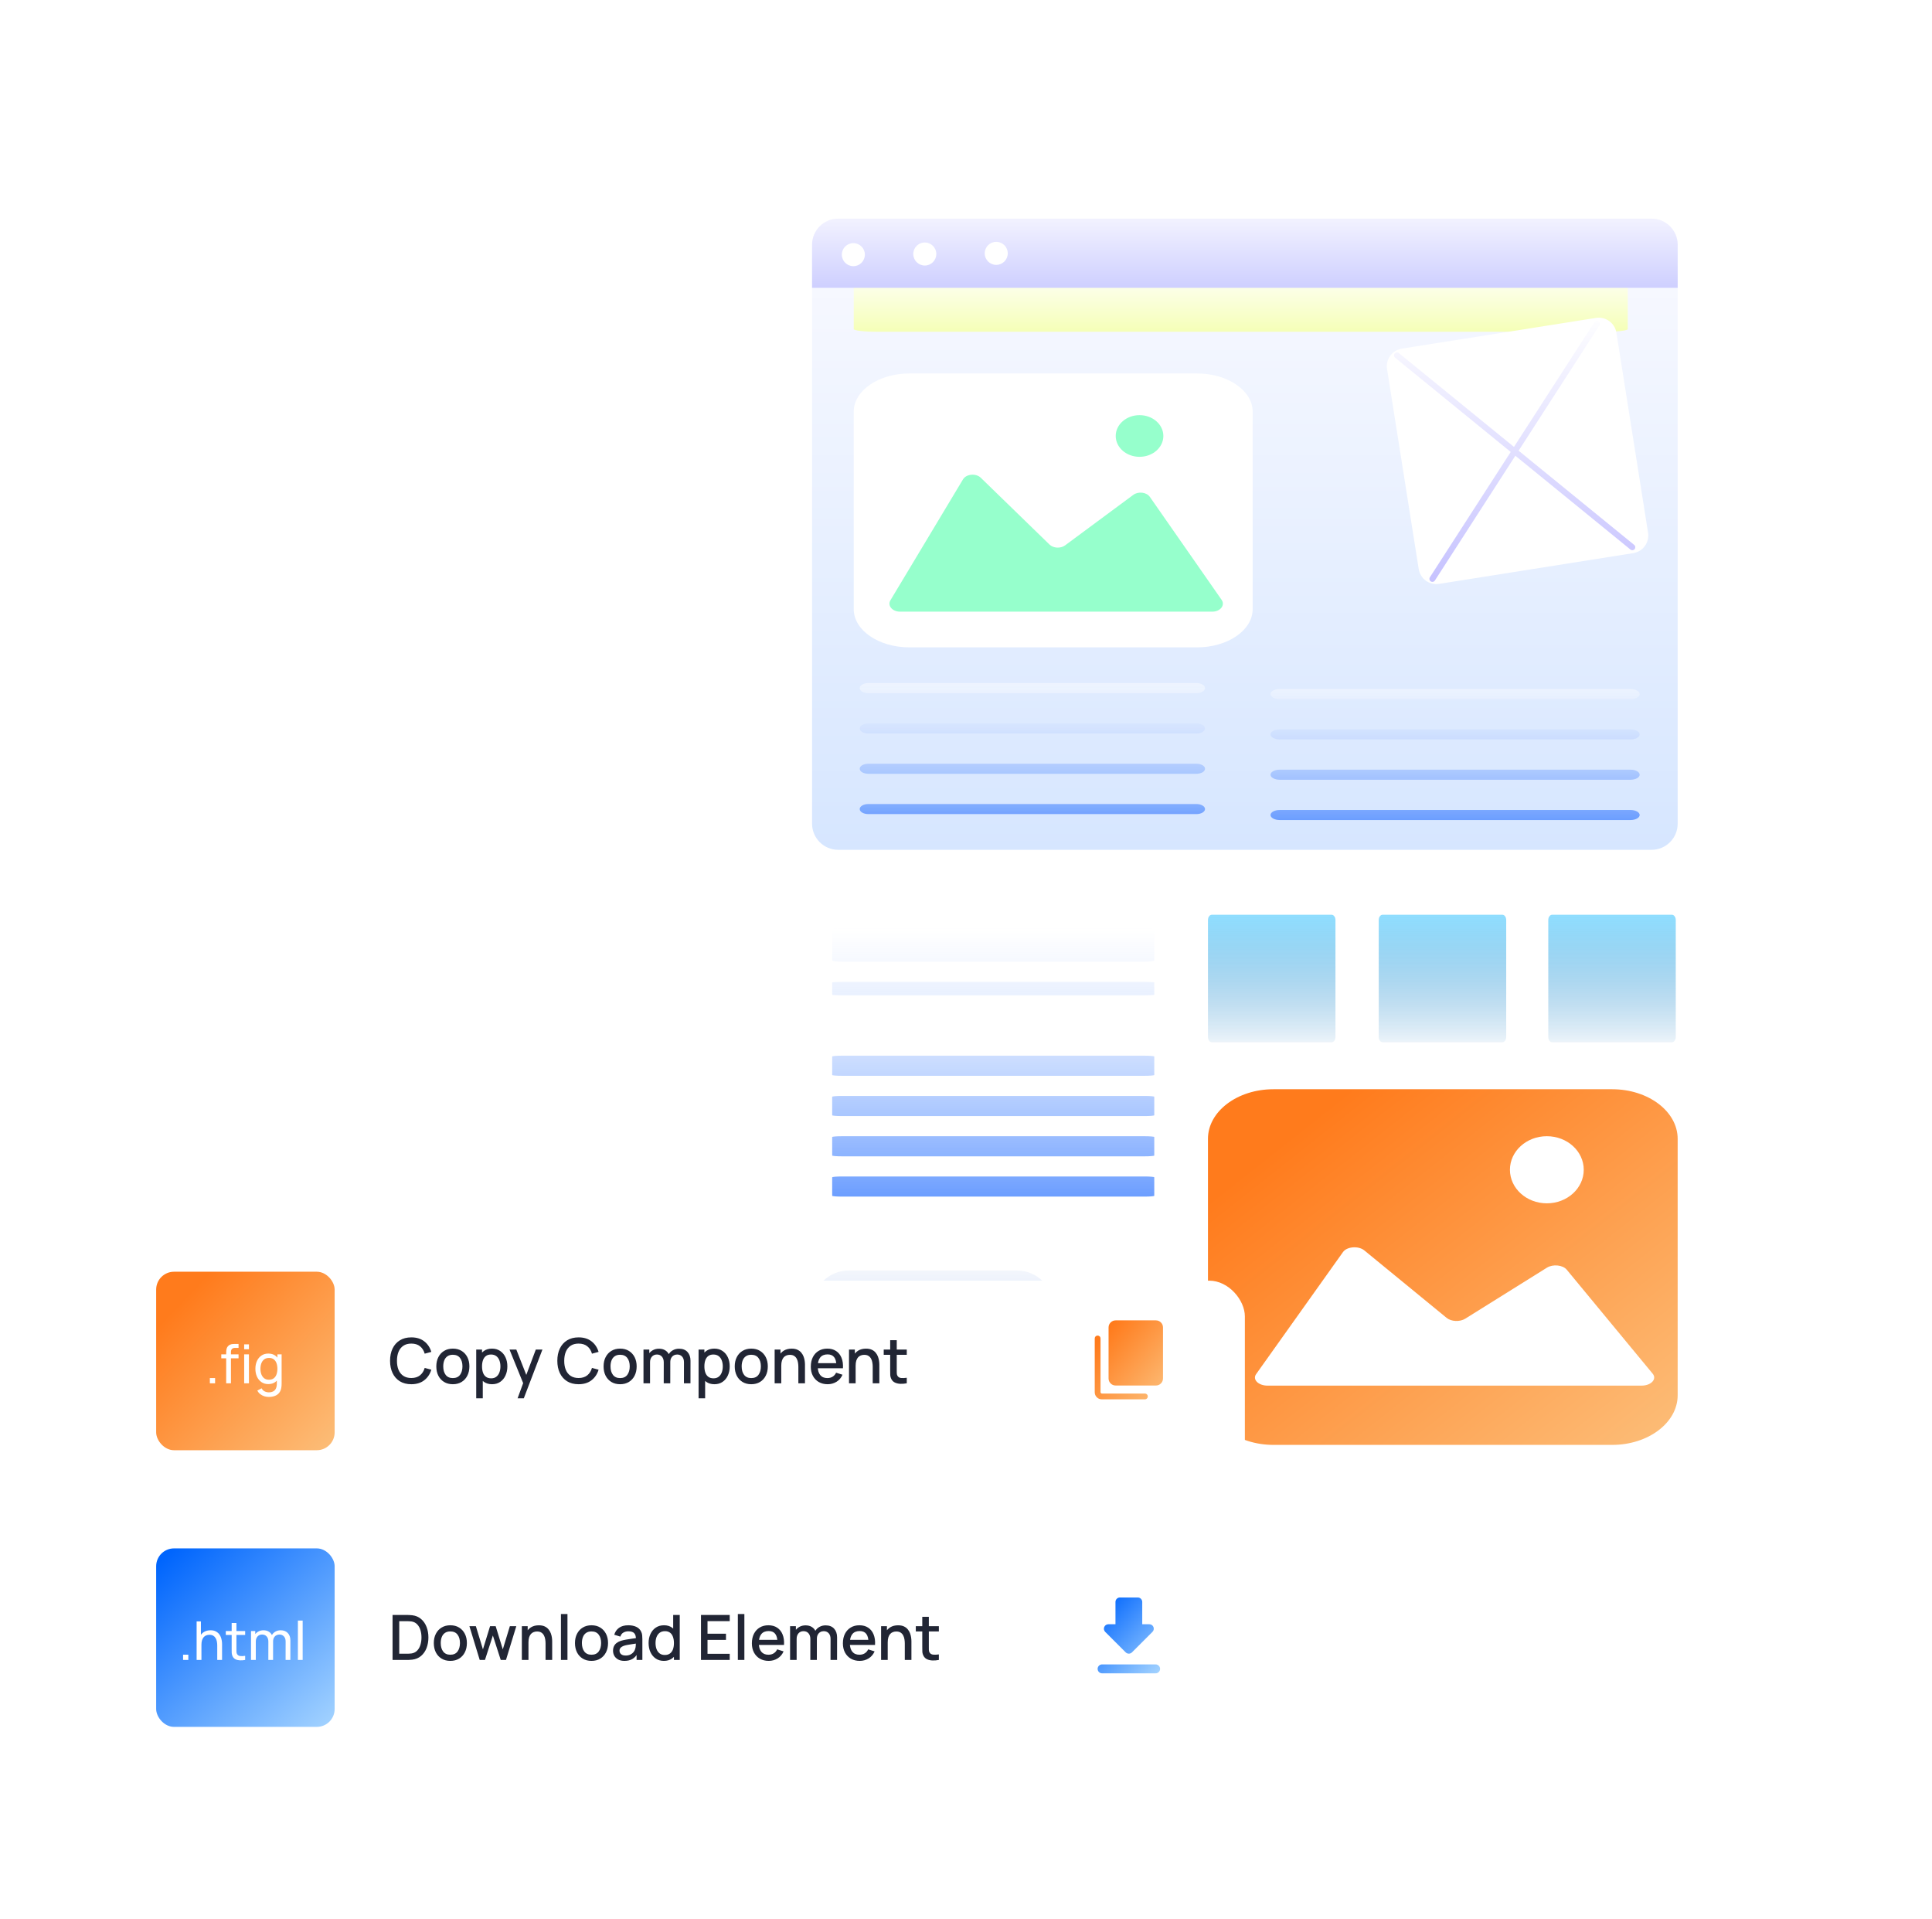 <svg width="433" height="430" viewBox="0 0 433 430" fill="none" xmlns="http://www.w3.org/2000/svg">
<g filter="url(#filter0_d_850_13)">
<rect x="154" y="21" width="250" height="362" rx="8" fill="white"/>
</g>
<path fill-rule="evenodd" clip-rule="evenodd" d="M376 54.861C376 51.624 373.376 49 370.139 49C341.5 49 216.5 49 187.861 49C184.624 49 182 51.624 182 54.861C182 74.881 182 164.567 182 184.587C182 187.824 184.624 190.448 187.861 190.448C216.5 190.448 341.5 190.448 370.139 190.448C373.376 190.448 376 187.824 376 184.587C376 164.567 376 74.881 376 54.861Z" fill="url(#paint0_linear_850_13)"/>
<path fill-rule="evenodd" clip-rule="evenodd" d="M364.813 60.283C364.813 59.947 362.467 59.675 359.571 59.675C333.963 59.675 222.191 59.675 196.58 59.675C193.686 59.675 191.34 59.947 191.34 60.283C191.34 62.361 191.34 71.668 191.34 73.746C191.34 74.082 193.686 74.354 196.58 74.354C222.189 74.354 333.963 74.354 359.571 74.354C362.467 74.354 364.813 74.082 364.813 73.746C364.813 71.668 364.813 62.361 364.813 60.283Z" fill="url(#paint1_linear_850_13)"/>
<path fill-rule="evenodd" clip-rule="evenodd" d="M376 54.861C376 51.624 373.376 49 370.139 49C341.5 49 216.5 49 187.861 49C184.624 49 182 51.624 182 54.861C182 59.252 182 64.504 182 64.504H376V54.861Z" fill="url(#paint2_linear_850_13)"/>
<path d="M191.254 59.649C192.681 59.649 193.836 58.492 193.836 57.066C193.836 55.639 192.679 54.484 191.254 54.484C189.827 54.484 188.672 55.641 188.672 57.066C188.672 58.492 189.827 59.649 191.254 59.649ZM207.265 59.505C208.692 59.505 209.847 58.348 209.847 56.922C209.847 55.495 208.69 54.34 207.265 54.34C205.838 54.34 204.683 55.497 204.683 56.922C204.683 58.348 205.84 59.505 207.265 59.505ZM223.278 59.358C224.705 59.358 225.86 58.201 225.86 56.776C225.86 55.349 224.703 54.194 223.278 54.194C221.851 54.194 220.696 55.351 220.696 56.776C220.694 58.203 221.851 59.358 223.278 59.358Z" fill="white"/>
<path d="M192.676 154.213C192.676 153.588 193.542 153.084 194.611 153.084H268.136C269.205 153.084 270.072 153.59 270.072 154.213C270.072 154.837 269.205 155.342 268.136 155.342H194.611C193.542 155.342 192.676 154.837 192.676 154.213ZM194.611 162.117C193.542 162.117 192.676 162.623 192.676 163.246C192.676 163.87 193.542 164.375 194.611 164.375H268.136C269.205 164.375 270.072 163.87 270.072 163.246C270.072 162.623 269.205 162.117 268.136 162.117H194.611ZM192.676 172.279C192.676 171.655 193.542 171.15 194.611 171.15H268.136C269.205 171.15 270.072 171.655 270.072 172.279C270.072 172.902 269.205 173.408 268.136 173.408H194.611C193.542 173.408 192.676 172.902 192.676 172.279ZM192.676 181.312C192.676 180.69 193.542 180.184 194.611 180.184H268.136C269.205 180.184 270.072 180.69 270.072 181.312C270.072 181.935 269.205 182.441 268.136 182.441H194.611C193.542 182.441 192.676 181.935 192.676 181.312ZM284.75 155.548C284.75 154.923 285.677 154.419 286.817 154.419H365.415C366.558 154.419 367.482 154.925 367.482 155.548C367.482 156.172 366.556 156.677 365.415 156.677H286.817C285.677 156.677 284.75 156.17 284.75 155.548ZM286.817 163.45C285.675 163.45 284.75 163.956 284.75 164.579C284.75 165.203 285.677 165.708 286.817 165.708H365.415C366.558 165.708 367.482 165.203 367.482 164.579C367.482 163.956 366.556 163.45 365.415 163.45H286.817ZM284.75 173.614C284.75 172.99 285.677 172.485 286.817 172.485H365.415C366.558 172.485 367.482 172.99 367.482 173.614C367.482 174.237 366.556 174.743 365.415 174.743H286.817C285.677 174.743 284.75 174.237 284.75 173.614ZM284.75 182.646C284.75 182.023 285.677 181.517 286.817 181.517H365.415C366.558 181.517 367.482 182.023 367.482 182.646C367.482 183.268 366.556 183.774 365.415 183.774H286.817C285.677 183.774 284.75 183.27 284.75 182.646Z" fill="url(#paint3_linear_850_13)"/>
<path d="M310.866 82.707C310.52 80.523 312.011 78.474 314.195 78.127L357.69 71.242C359.874 70.896 361.923 72.387 362.27 74.57L369.363 119.383C369.71 121.566 368.22 123.616 366.035 123.962L322.542 130.848C320.358 131.194 318.308 129.703 317.962 127.519L310.866 82.707Z" fill="white"/>
<path d="M321.024 130.402C320.9 130.402 320.776 130.367 320.664 130.295C320.354 130.095 320.266 129.683 320.464 129.373L338.582 101.284L312.676 80.167C312.389 79.933 312.347 79.515 312.579 79.228C312.814 78.944 313.232 78.9 313.518 79.132L339.311 100.155L357.347 72.193C357.548 71.88 357.962 71.796 358.27 71.993C358.578 72.193 358.669 72.605 358.468 72.915L340.352 101.002L366.259 122.119C366.545 122.353 366.587 122.771 366.355 123.058C366.121 123.344 365.702 123.386 365.416 123.154L339.621 102.133L321.585 130.095C321.457 130.293 321.242 130.402 321.024 130.402Z" fill="url(#paint4_linear_850_13)"/>
<path d="M191.34 92.259C191.34 87.529 196.924 83.694 203.816 83.694H268.272C275.161 83.694 280.748 87.529 280.748 92.259V136.512C280.748 141.242 275.163 145.077 268.272 145.077H203.816C196.926 145.077 191.34 141.242 191.34 136.512V92.259Z" fill="white"/>
<path d="M215.828 107.427C216.56 106.206 218.728 106.01 219.815 107.067L235.221 122.039C236.084 122.877 237.705 122.96 238.708 122.219L253.99 110.904C255.113 110.071 256.969 110.295 257.703 111.35L273.794 134.435C274.627 135.63 273.492 137.073 271.719 137.073H201.698C199.985 137.073 198.846 135.718 199.561 134.529L215.828 107.427Z" fill="#96FFCC"/>
<path d="M255.393 102.375C258.341 102.375 260.731 100.284 260.731 97.705C260.731 95.126 258.341 93.035 255.393 93.035C252.445 93.035 250.055 95.126 250.055 97.705C250.055 100.284 252.445 102.375 255.393 102.375Z" fill="#96FFCC"/>
<path fill-rule="evenodd" clip-rule="evenodd" d="M299.303 206.184C299.303 205.532 298.917 205 298.44 205C294.222 205 275.811 205 271.593 205C271.116 205 270.73 205.53 270.73 206.184C270.73 210.229 270.73 228.345 270.73 232.39C270.73 233.045 271.116 233.574 271.593 233.574C275.811 233.574 294.222 233.574 298.44 233.574C298.917 233.574 299.303 233.045 299.303 232.39C299.303 228.345 299.303 210.229 299.303 206.184Z" fill="url(#paint5_linear_850_13)"/>
<path fill-rule="evenodd" clip-rule="evenodd" d="M337.572 206.184C337.572 205.532 337.187 205 336.709 205C332.492 205 314.08 205 309.863 205C309.385 205 309 205.53 309 206.184C309 210.229 309 228.345 309 232.39C309 233.045 309.385 233.574 309.863 233.574C314.08 233.574 332.492 233.574 336.709 233.574C337.187 233.574 337.572 233.045 337.572 232.39C337.572 228.345 337.572 210.229 337.572 206.184Z" fill="url(#paint6_linear_850_13)"/>
<path fill-rule="evenodd" clip-rule="evenodd" d="M375.572 206.184C375.572 205.532 375.187 205 374.709 205C370.492 205 352.08 205 347.863 205C347.385 205 347 205.53 347 206.184C347 210.229 347 228.345 347 232.39C347 233.045 347.385 233.574 347.863 233.574C352.08 233.574 370.492 233.574 374.709 233.574C375.187 233.574 375.572 233.045 375.572 232.39C375.572 228.345 375.572 210.229 375.572 206.184Z" fill="url(#paint7_linear_850_13)"/>
<path fill-rule="evenodd" clip-rule="evenodd" d="M258.695 208.319C258.695 208.147 257.718 208.007 256.515 208.007C245.858 208.007 199.347 208.007 188.69 208.007C187.487 208.007 186.508 208.147 186.508 208.319C186.508 209.383 186.508 214.151 186.508 215.215C186.508 215.388 187.484 215.527 188.69 215.527C199.347 215.527 245.858 215.527 256.515 215.527C257.721 215.527 258.695 215.388 258.695 215.215C258.695 214.151 258.695 209.383 258.695 208.319ZM258.695 236.768C258.695 236.664 257.718 236.582 256.515 236.582C245.858 236.582 199.347 236.582 188.69 236.582C187.487 236.582 186.508 236.664 186.508 236.768C186.508 237.407 186.508 240.267 186.508 240.905C186.508 241.009 187.484 241.092 188.69 241.092C199.347 241.092 245.858 241.092 256.515 241.092C257.721 241.092 258.695 241.009 258.695 240.905C258.695 240.267 258.695 237.407 258.695 236.768ZM258.695 245.792C258.695 245.688 257.718 245.605 256.515 245.605C245.858 245.605 199.347 245.605 188.69 245.605C187.487 245.605 186.508 245.688 186.508 245.792C186.508 246.43 186.508 249.291 186.508 249.929C186.508 250.033 187.484 250.116 188.69 250.116C199.347 250.116 245.858 250.116 256.515 250.116C257.721 250.116 258.695 250.033 258.695 249.929C258.695 249.291 258.695 246.43 258.695 245.792ZM258.695 254.816C258.695 254.712 257.718 254.629 256.515 254.629C245.858 254.629 199.347 254.629 188.69 254.629C187.487 254.629 186.508 254.712 186.508 254.816C186.508 255.454 186.508 258.314 186.508 258.953C186.508 259.057 187.484 259.139 188.69 259.139C199.347 259.139 245.858 259.139 256.515 259.139C257.721 259.139 258.695 259.057 258.695 258.953C258.695 258.314 258.695 255.454 258.695 254.816ZM258.695 263.839C258.695 263.735 257.718 263.652 256.515 263.652C245.858 263.652 199.347 263.652 188.69 263.652C187.487 263.652 186.508 263.735 186.508 263.839C186.508 264.478 186.508 267.338 186.508 267.976C186.508 268.08 187.484 268.163 188.69 268.163C199.347 268.163 245.858 268.163 256.515 268.163C257.721 268.163 258.695 268.08 258.695 267.976C258.695 267.338 258.695 264.478 258.695 263.839ZM258.695 220.163C258.695 220.095 257.718 220.038 256.515 220.038C245.858 220.038 199.347 220.038 188.69 220.038C187.487 220.038 186.508 220.095 186.508 220.163C186.508 220.589 186.508 222.496 186.508 222.922C186.508 222.991 187.484 223.047 188.69 223.047C199.347 223.047 245.858 223.047 256.515 223.047C257.721 223.047 258.695 222.991 258.695 222.922C258.695 222.496 258.695 220.589 258.695 220.163Z" fill="url(#paint8_linear_850_13)"/>
<path d="M270.727 255.222C270.727 249.08 277.303 244.102 285.415 244.102H361.311C369.422 244.102 375.998 249.08 375.998 255.222V312.686C375.998 318.827 369.422 323.806 361.311 323.806H285.417C277.306 323.806 270.729 318.827 270.729 312.686V255.222H270.727Z" fill="url(#paint9_linear_850_13)"/>
<path d="M300.996 280.584C301.876 279.35 304.467 279.151 305.77 280.22L324.219 295.34C325.249 296.187 327.193 296.272 328.391 295.523L346.692 284.095C348.037 283.255 350.257 283.48 351.138 284.544L370.405 307.858C371.403 309.066 370.044 310.523 367.918 310.523H284.077C282.025 310.523 280.663 309.156 281.517 307.953L300.996 280.584Z" fill="white"/>
<path d="M346.678 269.669C351.247 269.669 354.95 266.302 354.95 262.149C354.95 257.996 351.247 254.629 346.678 254.629C342.11 254.629 338.406 257.996 338.406 262.149C338.406 266.302 342.11 269.669 346.678 269.669Z" fill="white"/>
<path d="M190.272 284.707H227.87C232.437 284.707 236.142 288.409 236.142 292.979C236.142 297.546 232.44 301.251 227.87 301.251H190.272C185.704 301.251 182 297.549 182 292.979C182 288.409 185.702 284.707 190.272 284.707ZM189.52 308.768H209.071C213.225 308.768 216.591 312.135 216.591 316.288C216.591 320.442 213.225 323.809 209.071 323.809H189.52C185.366 323.809 182 320.442 182 316.288C182 312.135 185.366 308.768 189.52 308.768Z" fill="url(#paint10_linear_850_13)"/>
<g filter="url(#filter1_d_850_13)">
<rect x="29" y="279" width="250" height="52" rx="8" fill="white"/>
</g>
<g filter="url(#filter2_d_850_13)">
<rect x="29" y="341" width="250" height="52" rx="8" fill="white"/>
</g>
<rect x="35" y="285" width="40" height="40" rx="4" fill="url(#paint11_linear_850_13)"/>
<rect x="35" y="347" width="40" height="40" rx="4" fill="url(#paint12_linear_850_13)"/>
<path d="M92.187 310.21C91.179 310.21 90.32 309.991 89.611 309.552C88.902 309.109 88.358 308.493 87.98 307.704C87.607 306.915 87.42 306.001 87.42 304.96C87.42 303.919 87.607 303.005 87.98 302.216C88.358 301.427 88.902 300.814 89.611 300.375C90.32 299.932 91.179 299.71 92.187 299.71C93.349 299.71 94.31 300.004 95.071 300.592C95.836 301.18 96.368 301.971 96.667 302.965L95.183 303.364C94.987 302.659 94.637 302.106 94.133 301.705C93.634 301.304 92.985 301.103 92.187 301.103C91.473 301.103 90.878 301.264 90.402 301.586C89.926 301.908 89.567 302.358 89.324 302.937C89.086 303.516 88.967 304.19 88.967 304.96C88.962 305.73 89.079 306.404 89.317 306.983C89.56 307.562 89.919 308.012 90.395 308.334C90.876 308.656 91.473 308.817 92.187 308.817C92.985 308.817 93.634 308.616 94.133 308.215C94.637 307.809 94.987 307.256 95.183 306.556L96.667 306.955C96.368 307.949 95.836 308.74 95.071 309.328C94.31 309.916 93.349 310.21 92.187 310.21ZM101.49 310.21C100.734 310.21 100.078 310.04 99.523 309.699C98.967 309.358 98.538 308.889 98.235 308.292C97.936 307.69 97.787 306.997 97.787 306.213C97.787 305.424 97.941 304.731 98.249 304.134C98.557 303.532 98.988 303.065 99.544 302.734C100.099 302.398 100.748 302.23 101.49 302.23C102.246 302.23 102.901 302.4 103.457 302.741C104.012 303.082 104.441 303.551 104.745 304.148C105.048 304.745 105.2 305.434 105.2 306.213C105.2 307.002 105.046 307.697 104.738 308.299C104.434 308.896 104.005 309.365 103.45 309.706C102.894 310.042 102.241 310.21 101.49 310.21ZM101.49 308.831C102.213 308.831 102.752 308.588 103.107 308.103C103.466 307.613 103.646 306.983 103.646 306.213C103.646 305.424 103.464 304.794 103.1 304.323C102.74 303.847 102.204 303.609 101.49 303.609C101 303.609 100.596 303.721 100.279 303.945C99.961 304.164 99.726 304.47 99.572 304.862C99.418 305.249 99.341 305.7 99.341 306.213C99.341 307.006 99.523 307.641 99.887 308.117C100.251 308.593 100.785 308.831 101.49 308.831ZM110.287 310.21C109.563 310.21 108.957 310.035 108.467 309.685C107.977 309.33 107.606 308.852 107.354 308.25C107.102 307.648 106.976 306.969 106.976 306.213C106.976 305.457 107.099 304.778 107.347 304.176C107.599 303.574 107.967 303.1 108.453 302.755C108.943 302.405 109.545 302.23 110.259 302.23C110.968 302.23 111.579 302.405 112.093 302.755C112.611 303.1 113.01 303.574 113.29 304.176C113.57 304.773 113.71 305.452 113.71 306.213C113.71 306.969 113.57 307.65 113.29 308.257C113.014 308.859 112.62 309.335 112.107 309.685C111.598 310.035 110.991 310.21 110.287 310.21ZM106.731 313.36V302.44H108.033V307.879H108.201V313.36H106.731ZM110.084 308.887C110.55 308.887 110.935 308.768 111.239 308.53C111.547 308.292 111.775 307.972 111.925 307.571C112.079 307.165 112.156 306.712 112.156 306.213C112.156 305.718 112.079 305.27 111.925 304.869C111.775 304.468 111.544 304.148 111.232 303.91C110.919 303.672 110.52 303.553 110.035 303.553C109.577 303.553 109.199 303.665 108.901 303.889C108.607 304.113 108.387 304.426 108.243 304.827C108.103 305.228 108.033 305.69 108.033 306.213C108.033 306.736 108.103 307.198 108.243 307.599C108.383 308 108.604 308.315 108.908 308.544C109.211 308.773 109.603 308.887 110.084 308.887ZM116.004 313.36L117.467 309.377L117.488 310.553L114.191 302.44H115.717L118.181 308.705H117.733L120.085 302.44H121.569L117.397 313.36H116.004ZM129.675 310.21C128.667 310.21 127.809 309.991 127.099 309.552C126.39 309.109 125.846 308.493 125.468 307.704C125.095 306.915 124.908 306.001 124.908 304.96C124.908 303.919 125.095 303.005 125.468 302.216C125.846 301.427 126.39 300.814 127.099 300.375C127.809 299.932 128.667 299.71 129.675 299.71C130.837 299.71 131.799 300.004 132.559 300.592C133.325 301.18 133.857 301.971 134.155 302.965L132.671 303.364C132.475 302.659 132.125 302.106 131.621 301.705C131.122 301.304 130.473 301.103 129.675 301.103C128.961 301.103 128.366 301.264 127.89 301.586C127.414 301.908 127.055 302.358 126.812 302.937C126.574 303.516 126.455 304.19 126.455 304.96C126.451 305.73 126.567 306.404 126.805 306.983C127.048 307.562 127.407 308.012 127.883 308.334C128.364 308.656 128.961 308.817 129.675 308.817C130.473 308.817 131.122 308.616 131.621 308.215C132.125 307.809 132.475 307.256 132.671 306.556L134.155 306.955C133.857 307.949 133.325 308.74 132.559 309.328C131.799 309.916 130.837 310.21 129.675 310.21ZM138.978 310.21C138.222 310.21 137.566 310.04 137.011 309.699C136.456 309.358 136.026 308.889 135.723 308.292C135.424 307.69 135.275 306.997 135.275 306.213C135.275 305.424 135.429 304.731 135.737 304.134C136.045 303.532 136.477 303.065 137.032 302.734C137.587 302.398 138.236 302.23 138.978 302.23C139.734 302.23 140.39 302.4 140.945 302.741C141.5 303.082 141.93 303.551 142.233 304.148C142.536 304.745 142.688 305.434 142.688 306.213C142.688 307.002 142.534 307.697 142.226 308.299C141.923 308.896 141.493 309.365 140.938 309.706C140.383 310.042 139.729 310.21 138.978 310.21ZM138.978 308.831C139.701 308.831 140.24 308.588 140.595 308.103C140.954 307.613 141.134 306.983 141.134 306.213C141.134 305.424 140.952 304.794 140.588 304.323C140.229 303.847 139.692 303.609 138.978 303.609C138.488 303.609 138.084 303.721 137.767 303.945C137.45 304.164 137.214 304.47 137.06 304.862C136.906 305.249 136.829 305.7 136.829 306.213C136.829 307.006 137.011 307.641 137.375 308.117C137.739 308.593 138.273 308.831 138.978 308.831ZM153.284 310L153.291 305.289C153.291 304.743 153.151 304.318 152.871 304.015C152.591 303.707 152.222 303.553 151.765 303.553C151.485 303.553 151.228 303.618 150.995 303.749C150.766 303.875 150.58 304.066 150.435 304.323C150.295 304.575 150.225 304.892 150.225 305.275L149.518 304.918C149.509 304.386 149.621 303.919 149.854 303.518C150.092 303.117 150.414 302.806 150.82 302.587C151.226 302.363 151.681 302.251 152.185 302.251C153.002 302.251 153.634 302.496 154.082 302.986C154.53 303.476 154.754 304.127 154.754 304.939L154.747 310H153.284ZM144.219 310V302.44H145.521V304.624H145.689V310H144.219ZM148.755 310L148.762 305.317C148.762 304.766 148.622 304.335 148.342 304.022C148.067 303.709 147.696 303.553 147.229 303.553C146.767 303.553 146.394 303.712 146.109 304.029C145.829 304.346 145.689 304.762 145.689 305.275L144.989 304.827C144.989 304.332 145.108 303.891 145.346 303.504C145.584 303.117 145.906 302.811 146.312 302.587C146.718 302.363 147.178 302.251 147.691 302.251C148.228 302.251 148.685 302.365 149.063 302.594C149.441 302.818 149.728 303.133 149.924 303.539C150.125 303.945 150.225 304.416 150.225 304.953L150.218 310H148.755ZM160.121 310.21C159.397 310.21 158.791 310.035 158.301 309.685C157.811 309.33 157.44 308.852 157.188 308.25C156.936 307.648 156.81 306.969 156.81 306.213C156.81 305.457 156.933 304.778 157.181 304.176C157.433 303.574 157.801 303.1 158.287 302.755C158.777 302.405 159.379 302.23 160.093 302.23C160.802 302.23 161.413 302.405 161.927 302.755C162.445 303.1 162.844 303.574 163.124 304.176C163.404 304.773 163.544 305.452 163.544 306.213C163.544 306.969 163.404 307.65 163.124 308.257C162.848 308.859 162.454 309.335 161.941 309.685C161.432 310.035 160.825 310.21 160.121 310.21ZM156.565 313.36V302.44H157.867V307.879H158.035V313.36H156.565ZM159.918 308.887C160.384 308.887 160.769 308.768 161.073 308.53C161.381 308.292 161.609 307.972 161.759 307.571C161.913 307.165 161.99 306.712 161.99 306.213C161.99 305.718 161.913 305.27 161.759 304.869C161.609 304.468 161.378 304.148 161.066 303.91C160.753 303.672 160.354 303.553 159.869 303.553C159.411 303.553 159.033 303.665 158.735 303.889C158.441 304.113 158.221 304.426 158.077 304.827C157.937 305.228 157.867 305.69 157.867 306.213C157.867 306.736 157.937 307.198 158.077 307.599C158.217 308 158.438 308.315 158.742 308.544C159.045 308.773 159.437 308.887 159.918 308.887ZM168.372 310.21C167.616 310.21 166.961 310.04 166.405 309.699C165.85 309.358 165.421 308.889 165.117 308.292C164.819 307.69 164.669 306.997 164.669 306.213C164.669 305.424 164.823 304.731 165.131 304.134C165.439 303.532 165.871 303.065 166.426 302.734C166.982 302.398 167.63 302.23 168.372 302.23C169.128 302.23 169.784 302.4 170.339 302.741C170.895 303.082 171.324 303.551 171.627 304.148C171.931 304.745 172.082 305.434 172.082 306.213C172.082 307.002 171.928 307.697 171.62 308.299C171.317 308.896 170.888 309.365 170.332 309.706C169.777 310.042 169.124 310.21 168.372 310.21ZM168.372 308.831C169.096 308.831 169.635 308.588 169.989 308.103C170.349 307.613 170.528 306.983 170.528 306.213C170.528 305.424 170.346 304.794 169.982 304.323C169.623 303.847 169.086 303.609 168.372 303.609C167.882 303.609 167.479 303.721 167.161 303.945C166.844 304.164 166.608 304.47 166.454 304.862C166.3 305.249 166.223 305.7 166.223 306.213C166.223 307.006 166.405 307.641 166.769 308.117C167.133 308.593 167.668 308.831 168.372 308.831ZM178.927 310V306.283C178.927 305.989 178.901 305.688 178.85 305.38C178.803 305.067 178.71 304.778 178.57 304.512C178.434 304.246 178.241 304.031 177.989 303.868C177.741 303.705 177.417 303.623 177.016 303.623C176.754 303.623 176.507 303.667 176.274 303.756C176.04 303.84 175.835 303.978 175.658 304.169C175.485 304.36 175.347 304.612 175.245 304.925C175.147 305.238 175.098 305.618 175.098 306.066L174.188 305.723C174.188 305.037 174.316 304.433 174.573 303.91C174.829 303.383 175.198 302.972 175.679 302.678C176.159 302.384 176.74 302.237 177.422 302.237C177.944 302.237 178.383 302.321 178.738 302.489C179.092 302.657 179.379 302.879 179.599 303.154C179.823 303.425 179.993 303.721 180.11 304.043C180.226 304.365 180.306 304.68 180.348 304.988C180.39 305.296 180.411 305.567 180.411 305.8V310H178.927ZM173.614 310V302.44H174.923V304.624H175.098V310H173.614ZM185.491 310.21C184.74 310.21 184.08 310.047 183.51 309.72C182.946 309.389 182.505 308.929 182.187 308.341C181.875 307.748 181.718 307.062 181.718 306.283C181.718 305.457 181.872 304.741 182.18 304.134C182.493 303.527 182.927 303.058 183.482 302.727C184.038 302.396 184.684 302.23 185.421 302.23C186.191 302.23 186.847 302.41 187.388 302.769C187.93 303.124 188.333 303.63 188.599 304.288C188.87 304.946 188.977 305.728 188.921 306.633H187.458V306.101C187.449 305.224 187.281 304.575 186.954 304.155C186.632 303.735 186.14 303.525 185.477 303.525C184.745 303.525 184.194 303.756 183.825 304.218C183.457 304.68 183.272 305.347 183.272 306.22C183.272 307.051 183.457 307.695 183.825 308.152C184.194 308.605 184.726 308.831 185.421 308.831C185.879 308.831 186.273 308.728 186.604 308.523C186.94 308.313 187.202 308.014 187.388 307.627L188.823 308.082C188.529 308.759 188.084 309.284 187.486 309.657C186.889 310.026 186.224 310.21 185.491 310.21ZM182.796 306.633V305.492H188.193V306.633H182.796ZM195.593 310V306.283C195.593 305.989 195.567 305.688 195.516 305.38C195.469 305.067 195.376 304.778 195.236 304.512C195.1 304.246 194.907 304.031 194.655 303.868C194.407 303.705 194.083 303.623 193.682 303.623C193.42 303.623 193.173 303.667 192.94 303.756C192.706 303.84 192.501 303.978 192.324 304.169C192.151 304.36 192.013 304.612 191.911 304.925C191.813 305.238 191.764 305.618 191.764 306.066L190.854 305.723C190.854 305.037 190.982 304.433 191.239 303.91C191.495 303.383 191.864 302.972 192.345 302.678C192.825 302.384 193.406 302.237 194.088 302.237C194.61 302.237 195.049 302.321 195.404 302.489C195.758 302.657 196.045 302.879 196.265 303.154C196.489 303.425 196.659 303.721 196.776 304.043C196.892 304.365 196.972 304.68 197.014 304.988C197.056 305.296 197.077 305.567 197.077 305.8V310H195.593ZM190.28 310V302.44H191.589V304.624H191.764V310H190.28ZM203.226 310C202.75 310.093 202.283 310.133 201.826 310.119C201.369 310.105 200.96 310.016 200.601 309.853C200.242 309.69 199.971 309.433 199.789 309.083C199.626 308.77 199.537 308.453 199.523 308.131C199.514 307.804 199.509 307.436 199.509 307.025V300.34H200.979V306.955C200.979 307.258 200.981 307.522 200.986 307.746C200.995 307.97 201.044 308.159 201.133 308.313C201.301 308.602 201.567 308.768 201.931 308.81C202.3 308.847 202.731 308.831 203.226 308.761V310ZM198.06 303.616V302.44H203.226V303.616H198.06Z" fill="#212534"/>
<path d="M47.032 310V308.824H48.208V310H47.032ZM50.692 310V303.166C50.692 302.998 50.7 302.828 50.716 302.656C50.732 302.48 50.768 302.31 50.824 302.146C50.88 301.978 50.972 301.824 51.1 301.684C51.248 301.52 51.41 301.404 51.586 301.336C51.762 301.264 51.94 301.22 52.12 301.204C52.304 301.188 52.478 301.18 52.642 301.18H53.464V302.068H52.702C52.386 302.068 52.15 302.146 51.994 302.302C51.838 302.454 51.76 302.686 51.76 302.998V310H50.692ZM49.594 304.402V303.52H53.464V304.402H49.594ZM54.724 302.374V301.27H55.792V302.374H54.724ZM54.724 310V303.52H55.792V310H54.724ZM60.22 313.06C59.88 313.06 59.548 313.008 59.224 312.904C58.9 312.8 58.602 312.642 58.33 312.43C58.062 312.222 57.838 311.958 57.658 311.638L58.636 311.122C58.796 311.438 59.022 311.668 59.314 311.812C59.61 311.956 59.914 312.028 60.226 312.028C60.638 312.028 60.98 311.952 61.252 311.8C61.524 311.652 61.724 311.43 61.852 311.134C61.984 310.838 62.048 310.47 62.044 310.03V308.26H62.17V303.52H63.118V310.042C63.118 310.218 63.112 310.388 63.1 310.552C63.092 310.716 63.072 310.878 63.04 311.038C62.956 311.498 62.79 311.876 62.542 312.172C62.294 312.472 61.974 312.694 61.582 312.838C61.19 312.986 60.736 313.06 60.22 313.06ZM60.142 310.18C59.538 310.18 59.02 310.03 58.588 309.73C58.156 309.426 57.822 309.016 57.586 308.5C57.354 307.984 57.238 307.402 57.238 306.754C57.238 306.106 57.354 305.524 57.586 305.008C57.822 304.492 58.156 304.086 58.588 303.79C59.02 303.49 59.536 303.34 60.136 303.34C60.748 303.34 61.262 303.488 61.678 303.784C62.094 304.08 62.408 304.486 62.62 305.002C62.836 305.518 62.944 306.102 62.944 306.754C62.944 307.398 62.836 307.98 62.62 308.5C62.408 309.016 62.094 309.426 61.678 309.73C61.262 310.03 60.75 310.18 60.142 310.18ZM60.274 309.202C60.71 309.202 61.068 309.098 61.348 308.89C61.628 308.678 61.834 308.388 61.966 308.02C62.102 307.648 62.17 307.226 62.17 306.754C62.17 306.274 62.102 305.852 61.966 305.488C61.834 305.12 61.63 304.834 61.354 304.63C61.078 304.422 60.728 304.318 60.304 304.318C59.864 304.318 59.5 304.426 59.212 304.642C58.928 304.858 58.716 305.15 58.576 305.518C58.44 305.886 58.372 306.298 58.372 306.754C58.372 307.214 58.442 307.63 58.582 308.002C58.722 308.37 58.932 308.662 59.212 308.878C59.496 309.094 59.85 309.202 60.274 309.202Z" fill="white"/>
<path d="M41.032 372V370.824H42.208V372H41.032ZM48.688 372V368.754C48.688 368.446 48.66 368.15 48.604 367.866C48.552 367.582 48.458 367.328 48.322 367.104C48.19 366.876 48.01 366.696 47.782 366.564C47.558 366.432 47.274 366.366 46.93 366.366C46.662 366.366 46.418 366.412 46.198 366.504C45.982 366.592 45.796 366.728 45.64 366.912C45.484 367.096 45.362 367.328 45.274 367.608C45.19 367.884 45.148 368.21 45.148 368.586L44.446 368.37C44.446 367.742 44.558 367.204 44.782 366.756C45.01 366.304 45.328 365.958 45.736 365.718C46.148 365.474 46.632 365.352 47.188 365.352C47.608 365.352 47.966 365.418 48.262 365.55C48.558 365.682 48.804 365.858 49 366.078C49.196 366.294 49.35 366.538 49.462 366.81C49.574 367.078 49.652 367.352 49.696 367.632C49.744 367.908 49.768 368.17 49.768 368.418V372H48.688ZM44.068 372V363.36H45.028V368.13H45.148V372H44.068ZM54.946 372C54.562 372.076 54.182 372.106 53.806 372.09C53.434 372.078 53.102 372.004 52.81 371.868C52.518 371.728 52.296 371.512 52.144 371.22C52.016 370.964 51.946 370.706 51.934 370.446C51.926 370.182 51.922 369.884 51.922 369.552V363.72H52.99V369.504C52.99 369.768 52.992 369.994 52.996 370.182C53.004 370.37 53.046 370.532 53.122 370.668C53.266 370.924 53.494 371.074 53.806 371.118C54.122 371.162 54.502 371.15 54.946 371.082V372ZM50.608 366.402V365.52H54.946V366.402H50.608ZM64.008 372L64.014 367.854C64.014 367.37 63.884 366.992 63.624 366.72C63.368 366.444 63.034 366.306 62.622 366.306C62.382 366.306 62.154 366.362 61.938 366.474C61.722 366.582 61.546 366.754 61.41 366.99C61.274 367.222 61.206 367.52 61.206 367.884L60.642 367.656C60.634 367.196 60.728 366.794 60.924 366.45C61.124 366.102 61.396 365.832 61.74 365.64C62.084 365.448 62.472 365.352 62.904 365.352C63.58 365.352 64.112 365.558 64.5 365.97C64.888 366.378 65.082 366.928 65.082 367.62L65.076 372H64.008ZM56.256 372V365.52H57.21V367.254H57.33V372H56.256ZM60.138 372L60.144 367.896C60.144 367.4 60.016 367.012 59.76 366.732C59.504 366.448 59.164 366.306 58.74 366.306C58.32 366.306 57.98 366.45 57.72 366.738C57.46 367.026 57.33 367.408 57.33 367.884L56.766 367.548C56.766 367.128 56.866 366.752 57.066 366.42C57.266 366.088 57.538 365.828 57.882 365.64C58.226 365.448 58.616 365.352 59.052 365.352C59.488 365.352 59.868 365.444 60.192 365.628C60.516 365.812 60.766 366.076 60.942 366.42C61.118 366.76 61.206 367.166 61.206 367.638L61.2 372H60.138ZM66.765 372V363.18H67.833V372H66.765Z" fill="white"/>
<path d="M87.98 372V361.92H91.137C91.23 361.92 91.403 361.922 91.655 361.927C91.912 361.932 92.157 361.95 92.39 361.983C93.179 362.081 93.841 362.363 94.378 362.83C94.919 363.297 95.328 363.889 95.603 364.608C95.878 365.322 96.016 366.106 96.016 366.96C96.016 367.819 95.878 368.607 95.603 369.326C95.328 370.04 94.919 370.63 94.378 371.097C93.841 371.559 93.179 371.839 92.39 371.937C92.157 371.97 91.912 371.988 91.655 371.993C91.403 371.998 91.23 372 91.137 372H87.98ZM89.478 370.607H91.137C91.296 370.607 91.485 370.602 91.704 370.593C91.923 370.584 92.117 370.565 92.285 370.537C92.798 370.439 93.214 370.217 93.531 369.872C93.853 369.522 94.089 369.093 94.238 368.584C94.387 368.075 94.462 367.534 94.462 366.96C94.462 366.367 94.385 365.819 94.231 365.315C94.077 364.806 93.839 364.382 93.517 364.041C93.2 363.696 92.789 363.476 92.285 363.383C92.117 363.35 91.921 363.332 91.697 363.327C91.478 363.318 91.291 363.313 91.137 363.313H89.478V370.607ZM100.929 372.21C100.173 372.21 99.517 372.04 98.962 371.699C98.407 371.358 97.977 370.889 97.674 370.292C97.375 369.69 97.226 368.997 97.226 368.213C97.226 367.424 97.38 366.731 97.688 366.134C97.996 365.532 98.428 365.065 98.983 364.734C99.538 364.398 100.187 364.23 100.929 364.23C101.685 364.23 102.341 364.4 102.896 364.741C103.451 365.082 103.881 365.551 104.184 366.148C104.487 366.745 104.639 367.434 104.639 368.213C104.639 369.002 104.485 369.697 104.177 370.299C103.874 370.896 103.444 371.365 102.889 371.706C102.334 372.042 101.68 372.21 100.929 372.21ZM100.929 370.831C101.652 370.831 102.191 370.588 102.546 370.103C102.905 369.613 103.085 368.983 103.085 368.213C103.085 367.424 102.903 366.794 102.539 366.323C102.18 365.847 101.643 365.609 100.929 365.609C100.439 365.609 100.035 365.721 99.718 365.945C99.401 366.164 99.165 366.47 99.011 366.862C98.857 367.249 98.78 367.7 98.78 368.213C98.78 369.006 98.962 369.641 99.326 370.117C99.69 370.593 100.224 370.831 100.929 370.831ZM107.514 372L105.204 364.433L106.653 364.44L108.235 369.627L109.831 364.44H111.091L112.687 369.627L114.269 364.44H115.711L113.401 372H112.225L110.461 366.526L108.69 372H107.514ZM122.27 372V368.283C122.27 367.989 122.245 367.688 122.193 367.38C122.147 367.067 122.053 366.778 121.913 366.512C121.778 366.246 121.584 366.031 121.332 365.868C121.085 365.705 120.761 365.623 120.359 365.623C120.098 365.623 119.851 365.667 119.617 365.756C119.384 365.84 119.179 365.978 119.001 366.169C118.829 366.36 118.691 366.612 118.588 366.925C118.49 367.238 118.441 367.618 118.441 368.066L117.531 367.723C117.531 367.037 117.66 366.433 117.916 365.91C118.173 365.383 118.542 364.972 119.022 364.678C119.503 364.384 120.084 364.237 120.765 364.237C121.288 364.237 121.727 364.321 122.081 364.489C122.436 364.657 122.723 364.879 122.942 365.154C123.166 365.425 123.337 365.721 123.453 366.043C123.57 366.365 123.649 366.68 123.691 366.988C123.733 367.296 123.754 367.567 123.754 367.8V372H122.27ZM116.957 372V364.44H118.266V366.624H118.441V372H116.957ZM125.718 372V361.71H127.181V372H125.718ZM132.566 372.21C131.81 372.21 131.154 372.04 130.599 371.699C130.043 371.358 129.614 370.889 129.311 370.292C129.012 369.69 128.863 368.997 128.863 368.213C128.863 367.424 129.017 366.731 129.325 366.134C129.633 365.532 130.064 365.065 130.62 364.734C131.175 364.398 131.824 364.23 132.566 364.23C133.322 364.23 133.977 364.4 134.533 364.741C135.088 365.082 135.517 365.551 135.821 366.148C136.124 366.745 136.276 367.434 136.276 368.213C136.276 369.002 136.122 369.697 135.814 370.299C135.51 370.896 135.081 371.365 134.526 371.706C133.97 372.042 133.317 372.21 132.566 372.21ZM132.566 370.831C133.289 370.831 133.828 370.588 134.183 370.103C134.542 369.613 134.722 368.983 134.722 368.213C134.722 367.424 134.54 366.794 134.176 366.323C133.816 365.847 133.28 365.609 132.566 365.609C132.076 365.609 131.672 365.721 131.355 365.945C131.037 366.164 130.802 366.47 130.648 366.862C130.494 367.249 130.417 367.7 130.417 368.213C130.417 369.006 130.599 369.641 130.963 370.117C131.327 370.593 131.861 370.831 132.566 370.831ZM139.949 372.21C139.389 372.21 138.92 372.107 138.542 371.902C138.164 371.692 137.877 371.417 137.681 371.076C137.49 370.731 137.394 370.353 137.394 369.942C137.394 369.559 137.462 369.223 137.597 368.934C137.732 368.645 137.933 368.4 138.199 368.199C138.465 367.994 138.792 367.828 139.179 367.702C139.515 367.604 139.895 367.518 140.32 367.443C140.745 367.368 141.19 367.298 141.657 367.233C142.128 367.168 142.595 367.102 143.057 367.037L142.525 367.331C142.534 366.738 142.408 366.3 142.147 366.015C141.89 365.726 141.447 365.581 140.817 365.581C140.42 365.581 140.056 365.674 139.725 365.861C139.394 366.043 139.163 366.346 139.032 366.771L137.667 366.351C137.854 365.702 138.208 365.187 138.731 364.804C139.258 364.421 139.958 364.23 140.831 364.23C141.508 364.23 142.096 364.347 142.595 364.58C143.099 364.809 143.468 365.173 143.701 365.672C143.822 365.919 143.897 366.181 143.925 366.456C143.953 366.731 143.967 367.028 143.967 367.345V372H142.672V370.271L142.924 370.495C142.611 371.074 142.212 371.505 141.727 371.79C141.246 372.07 140.654 372.21 139.949 372.21ZM140.208 371.013C140.623 371.013 140.98 370.941 141.279 370.796C141.578 370.647 141.818 370.458 142 370.229C142.182 370 142.301 369.762 142.357 369.515C142.436 369.291 142.481 369.039 142.49 368.759C142.504 368.479 142.511 368.255 142.511 368.087L142.987 368.262C142.525 368.332 142.105 368.395 141.727 368.451C141.349 368.507 141.006 368.563 140.698 368.619C140.395 368.67 140.124 368.733 139.886 368.808C139.685 368.878 139.506 368.962 139.347 369.06C139.193 369.158 139.069 369.277 138.976 369.417C138.887 369.557 138.843 369.727 138.843 369.928C138.843 370.124 138.892 370.306 138.99 370.474C139.088 370.637 139.237 370.768 139.438 370.866C139.639 370.964 139.895 371.013 140.208 371.013ZM148.788 372.21C148.083 372.21 147.474 372.035 146.961 371.685C146.452 371.335 146.058 370.859 145.778 370.257C145.502 369.65 145.365 368.969 145.365 368.213C145.365 367.452 145.505 366.773 145.785 366.176C146.065 365.574 146.461 365.1 146.975 364.755C147.493 364.405 148.106 364.23 148.816 364.23C149.53 364.23 150.129 364.405 150.615 364.755C151.105 365.1 151.473 365.574 151.721 366.176C151.973 366.778 152.099 367.457 152.099 368.213C152.099 368.969 151.973 369.648 151.721 370.25C151.469 370.852 151.098 371.33 150.608 371.685C150.118 372.035 149.511 372.21 148.788 372.21ZM148.991 370.887C149.471 370.887 149.863 370.773 150.167 370.544C150.47 370.315 150.692 370 150.832 369.599C150.972 369.198 151.042 368.736 151.042 368.213C151.042 367.69 150.969 367.228 150.825 366.827C150.685 366.426 150.465 366.113 150.167 365.889C149.873 365.665 149.497 365.553 149.04 365.553C148.554 365.553 148.155 365.672 147.843 365.91C147.53 366.148 147.297 366.468 147.143 366.869C146.993 367.27 146.919 367.718 146.919 368.213C146.919 368.712 146.993 369.165 147.143 369.571C147.297 369.972 147.525 370.292 147.829 370.53C148.137 370.768 148.524 370.887 148.991 370.887ZM151.042 372V366.561H150.874V361.92H152.344V372H151.042ZM157.105 372V361.92H163.545V363.299H158.568V366.127H162.705V367.506H158.568V370.621H163.545V372H157.105ZM165.366 372V361.71H166.829V372H165.366ZM172.284 372.21C171.533 372.21 170.873 372.047 170.303 371.72C169.739 371.389 169.298 370.929 168.98 370.341C168.668 369.748 168.511 369.062 168.511 368.283C168.511 367.457 168.665 366.741 168.973 366.134C169.286 365.527 169.72 365.058 170.275 364.727C170.831 364.396 171.477 364.23 172.214 364.23C172.984 364.23 173.64 364.41 174.181 364.769C174.723 365.124 175.126 365.63 175.392 366.288C175.663 366.946 175.77 367.728 175.714 368.633H174.251V368.101C174.242 367.224 174.074 366.575 173.747 366.155C173.425 365.735 172.933 365.525 172.27 365.525C171.538 365.525 170.987 365.756 170.618 366.218C170.25 366.68 170.065 367.347 170.065 368.22C170.065 369.051 170.25 369.695 170.618 370.152C170.987 370.605 171.519 370.831 172.214 370.831C172.672 370.831 173.066 370.728 173.397 370.523C173.733 370.313 173.995 370.014 174.181 369.627L175.616 370.082C175.322 370.759 174.877 371.284 174.279 371.657C173.682 372.026 173.017 372.21 172.284 372.21ZM169.589 368.633V367.492H174.986V368.633H169.589ZM186.138 372L186.145 367.289C186.145 366.743 186.005 366.318 185.725 366.015C185.445 365.707 185.076 365.553 184.619 365.553C184.339 365.553 184.082 365.618 183.849 365.749C183.62 365.875 183.433 366.066 183.289 366.323C183.149 366.575 183.079 366.892 183.079 367.275L182.372 366.918C182.362 366.386 182.474 365.919 182.708 365.518C182.946 365.117 183.268 364.806 183.674 364.587C184.08 364.363 184.535 364.251 185.039 364.251C185.855 364.251 186.488 364.496 186.936 364.986C187.384 365.476 187.608 366.127 187.608 366.939L187.601 372H186.138ZM177.073 372V364.44H178.375V366.624H178.543V372H177.073ZM181.609 372L181.616 367.317C181.616 366.766 181.476 366.335 181.196 366.022C180.92 365.709 180.549 365.553 180.083 365.553C179.621 365.553 179.247 365.712 178.963 366.029C178.683 366.346 178.543 366.762 178.543 367.275L177.843 366.827C177.843 366.332 177.962 365.891 178.2 365.504C178.438 365.117 178.76 364.811 179.166 364.587C179.572 364.363 180.031 364.251 180.545 364.251C181.081 364.251 181.539 364.365 181.917 364.594C182.295 364.818 182.582 365.133 182.778 365.539C182.978 365.945 183.079 366.416 183.079 366.953L183.072 372H181.609ZM192.683 372.21C191.931 372.21 191.271 372.047 190.702 371.72C190.137 371.389 189.696 370.929 189.379 370.341C189.066 369.748 188.91 369.062 188.91 368.283C188.91 367.457 189.064 366.741 189.372 366.134C189.684 365.527 190.118 365.058 190.674 364.727C191.229 364.396 191.875 364.23 192.613 364.23C193.383 364.23 194.038 364.41 194.58 364.769C195.121 365.124 195.525 365.63 195.791 366.288C196.061 366.946 196.169 367.728 196.113 368.633H194.65V368.101C194.64 367.224 194.472 366.575 194.146 366.155C193.824 365.735 193.331 365.525 192.669 365.525C191.936 365.525 191.385 365.756 191.017 366.218C190.648 366.68 190.464 367.347 190.464 368.22C190.464 369.051 190.648 369.695 191.017 370.152C191.385 370.605 191.917 370.831 192.613 370.831C193.07 370.831 193.464 370.728 193.796 370.523C194.132 370.313 194.393 370.014 194.58 369.627L196.015 370.082C195.721 370.759 195.275 371.284 194.678 371.657C194.08 372.026 193.415 372.21 192.683 372.21ZM189.988 368.633V367.492H195.385V368.633H189.988ZM202.784 372V368.283C202.784 367.989 202.758 367.688 202.707 367.38C202.66 367.067 202.567 366.778 202.427 366.512C202.292 366.246 202.098 366.031 201.846 365.868C201.599 365.705 201.274 365.623 200.873 365.623C200.612 365.623 200.364 365.667 200.131 365.756C199.898 365.84 199.692 365.978 199.515 366.169C199.342 366.36 199.205 366.612 199.102 366.925C199.004 367.238 198.955 367.618 198.955 368.066L198.045 367.723C198.045 367.037 198.173 366.433 198.43 365.91C198.687 365.383 199.055 364.972 199.536 364.678C200.017 364.384 200.598 364.237 201.279 364.237C201.802 364.237 202.24 364.321 202.595 364.489C202.95 364.657 203.237 364.879 203.456 365.154C203.68 365.425 203.85 365.721 203.967 366.043C204.084 366.365 204.163 366.68 204.205 366.988C204.247 367.296 204.268 367.567 204.268 367.8V372H202.784ZM197.471 372V364.44H198.78V366.624H198.955V372H197.471ZM210.417 372C209.941 372.093 209.475 372.133 209.017 372.119C208.56 372.105 208.152 372.016 207.792 371.853C207.433 371.69 207.162 371.433 206.98 371.083C206.817 370.77 206.728 370.453 206.714 370.131C206.705 369.804 206.7 369.436 206.7 369.025V362.34H208.17V368.955C208.17 369.258 208.173 369.522 208.177 369.746C208.187 369.97 208.236 370.159 208.324 370.313C208.492 370.602 208.758 370.768 209.122 370.81C209.491 370.847 209.923 370.831 210.417 370.761V372ZM205.251 365.616V364.44H210.417V365.616H205.251Z" fill="#212534"/>
<path d="M250.059 310.5C249.609 310.5 249.229 310.345 248.918 310.034C248.607 309.723 248.452 309.342 248.452 308.892V297.508C248.452 297.058 248.607 296.677 248.918 296.366C249.229 296.055 249.609 295.9 250.059 295.9H259.044C259.494 295.9 259.874 296.055 260.185 296.366C260.496 296.677 260.651 297.058 260.651 297.508V308.892C260.651 309.342 260.496 309.723 260.185 310.034C259.874 310.345 259.494 310.5 259.044 310.5H250.059ZM246.959 313.6C246.509 313.6 246.129 313.445 245.818 313.134C245.507 312.823 245.352 312.442 245.352 311.992V299.958C245.352 299.773 245.413 299.619 245.537 299.494C245.66 299.37 245.813 299.308 245.996 299.308C246.179 299.308 246.334 299.37 246.461 299.494C246.588 299.619 246.652 299.773 246.652 299.958V311.992C246.652 312.069 246.684 312.14 246.748 312.204C246.812 312.268 246.882 312.3 246.959 312.3H256.594C256.778 312.3 256.933 312.362 257.057 312.485C257.182 312.608 257.244 312.762 257.244 312.945C257.244 313.128 257.182 313.283 257.057 313.41C256.933 313.536 256.778 313.6 256.594 313.6H246.959Z" fill="url(#paint13_linear_850_13)"/>
<g clip-path="url(#clip0_850_13)">
<path d="M257.59 364H256V359C256 358.45 255.55 358 255 358H251C250.45 358 250 358.45 250 359V364H248.41C247.52 364 247.07 365.08 247.7 365.71L252.29 370.3C252.68 370.69 253.31 370.69 253.7 370.3L258.29 365.71C258.92 365.08 258.48 364 257.59 364ZM246 374C246 374.55 246.45 375 247 375H259C259.55 375 260 374.55 260 374C260 373.45 259.55 373 259 373H247C246.45 373 246 373.45 246 374Z" fill="url(#paint14_linear_850_13)"/>
</g>
<defs>
<filter id="filter0_d_850_13" x="125" y="0" width="308" height="420" filterUnits="userSpaceOnUse" color-interpolation-filters="sRGB">
<feFlood flood-opacity="0" result="BackgroundImageFix"/>
<feColorMatrix in="SourceAlpha" type="matrix" values="0 0 0 0 0 0 0 0 0 0 0 0 0 0 0 0 0 0 127 0" result="hardAlpha"/>
<feOffset dy="8"/>
<feGaussianBlur stdDeviation="14.5"/>
<feComposite in2="hardAlpha" operator="out"/>
<feColorMatrix type="matrix" values="0 0 0 0 0.105 0 0 0 0 0.279 0 0 0 0 0.897 0 0 0 0.16 0"/>
<feBlend mode="normal" in2="BackgroundImageFix" result="effect1_dropShadow_850_13"/>
<feBlend mode="normal" in="SourceGraphic" in2="effect1_dropShadow_850_13" result="shape"/>
</filter>
<filter id="filter1_d_850_13" x="0" y="258" width="308" height="110" filterUnits="userSpaceOnUse" color-interpolation-filters="sRGB">
<feFlood flood-opacity="0" result="BackgroundImageFix"/>
<feColorMatrix in="SourceAlpha" type="matrix" values="0 0 0 0 0 0 0 0 0 0 0 0 0 0 0 0 0 0 127 0" result="hardAlpha"/>
<feOffset dy="8"/>
<feGaussianBlur stdDeviation="14.5"/>
<feComposite in2="hardAlpha" operator="out"/>
<feColorMatrix type="matrix" values="0 0 0 0 0.105 0 0 0 0 0.279 0 0 0 0 0.897 0 0 0 0.16 0"/>
<feBlend mode="normal" in2="BackgroundImageFix" result="effect1_dropShadow_850_13"/>
<feBlend mode="normal" in="SourceGraphic" in2="effect1_dropShadow_850_13" result="shape"/>
</filter>
<filter id="filter2_d_850_13" x="0" y="320" width="308" height="110" filterUnits="userSpaceOnUse" color-interpolation-filters="sRGB">
<feFlood flood-opacity="0" result="BackgroundImageFix"/>
<feColorMatrix in="SourceAlpha" type="matrix" values="0 0 0 0 0 0 0 0 0 0 0 0 0 0 0 0 0 0 127 0" result="hardAlpha"/>
<feOffset dy="8"/>
<feGaussianBlur stdDeviation="14.5"/>
<feComposite in2="hardAlpha" operator="out"/>
<feColorMatrix type="matrix" values="0 0 0 0 0.105 0 0 0 0 0.279 0 0 0 0 0.897 0 0 0 0.16 0"/>
<feBlend mode="normal" in2="BackgroundImageFix" result="effect1_dropShadow_850_13"/>
<feBlend mode="normal" in="SourceGraphic" in2="effect1_dropShadow_850_13" result="shape"/>
</filter>
<linearGradient id="paint0_linear_850_13" x1="279" y1="49" x2="279" y2="190.448" gradientUnits="userSpaceOnUse">
<stop stop-color="#FAFAFF"/>
<stop offset="1" stop-color="#D6E6FF"/>
</linearGradient>
<linearGradient id="paint1_linear_850_13" x1="278.077" y1="59.675" x2="278.077" y2="74.354" gradientUnits="userSpaceOnUse">
<stop stop-color="white"/>
<stop offset="1" stop-color="#F5FFB7"/>
</linearGradient>
<linearGradient id="paint2_linear_850_13" x1="279" y1="49" x2="279" y2="64.504" gradientUnits="userSpaceOnUse">
<stop stop-color="#F2F2FF"/>
<stop offset="1" stop-color="#CECFFF"/>
</linearGradient>
<linearGradient id="paint3_linear_850_13" x1="280.079" y1="153.084" x2="280.079" y2="183.774" gradientUnits="userSpaceOnUse">
<stop stop-color="white" stop-opacity="0.46"/>
<stop offset="1" stop-color="#6C9EFF"/>
</linearGradient>
<linearGradient id="paint4_linear_850_13" x1="339.467" y1="71.887" x2="339.467" y2="130.402" gradientUnits="userSpaceOnUse">
<stop stop-color="#FDFDFF"/>
<stop offset="1" stop-color="#C6C2FF"/>
</linearGradient>
<linearGradient id="paint5_linear_850_13" x1="285.017" y1="205" x2="285.017" y2="233.574" gradientUnits="userSpaceOnUse">
<stop stop-color="#8FDEFF"/>
<stop offset="1" stop-color="#3D8FCA" stop-opacity="0.1"/>
</linearGradient>
<linearGradient id="paint6_linear_850_13" x1="323.286" y1="205" x2="323.286" y2="233.574" gradientUnits="userSpaceOnUse">
<stop stop-color="#8FDEFF"/>
<stop offset="1" stop-color="#3D8FCA" stop-opacity="0.1"/>
</linearGradient>
<linearGradient id="paint7_linear_850_13" x1="361.286" y1="205" x2="361.286" y2="233.574" gradientUnits="userSpaceOnUse">
<stop stop-color="#8FDEFF"/>
<stop offset="1" stop-color="#3D8FCA" stop-opacity="0.1"/>
</linearGradient>
<linearGradient id="paint8_linear_850_13" x1="222.601" y1="208.007" x2="222.601" y2="268.163" gradientUnits="userSpaceOnUse">
<stop stop-color="white" stop-opacity="0.46"/>
<stop offset="1" stop-color="#6C9EFF"/>
</linearGradient>
<linearGradient id="paint9_linear_850_13" x1="392.171" y1="321.105" x2="320.158" y2="230.162" gradientUnits="userSpaceOnUse">
<stop stop-color="#FCC380"/>
<stop offset="1" stop-color="#FF7B1C"/>
</linearGradient>
<linearGradient id="paint10_linear_850_13" x1="209.071" y1="284.707" x2="209.071" y2="323.809" gradientUnits="userSpaceOnUse">
<stop stop-color="#F3F6FC"/>
<stop offset="1" stop-color="#9EBFFF"/>
</linearGradient>
<linearGradient id="paint11_linear_850_13" x1="81.145" y1="323.644" x2="44.054" y2="288.179" gradientUnits="userSpaceOnUse">
<stop stop-color="#FCC380"/>
<stop offset="1" stop-color="#FF7B1C"/>
</linearGradient>
<linearGradient id="paint12_linear_850_13" x1="75" y1="387" x2="39" y2="347" gradientUnits="userSpaceOnUse">
<stop stop-color="#A5D4FF"/>
<stop offset="1" stop-color="#0065FD"/>
</linearGradient>
<linearGradient id="paint13_linear_850_13" x1="263.002" y1="313" x2="246.866" y2="299.664" gradientUnits="userSpaceOnUse">
<stop stop-color="#FCC380"/>
<stop offset="1" stop-color="#FF7B1C"/>
</linearGradient>
<linearGradient id="paint14_linear_850_13" x1="260" y1="375" x2="244.675" y2="360.978" gradientUnits="userSpaceOnUse">
<stop stop-color="#A5D4FF"/>
<stop offset="1" stop-color="#0065FD"/>
</linearGradient>
<clipPath id="clip0_850_13">
<rect width="24" height="24" fill="white" transform="translate(241 355)"/>
</clipPath>
</defs>
</svg>
